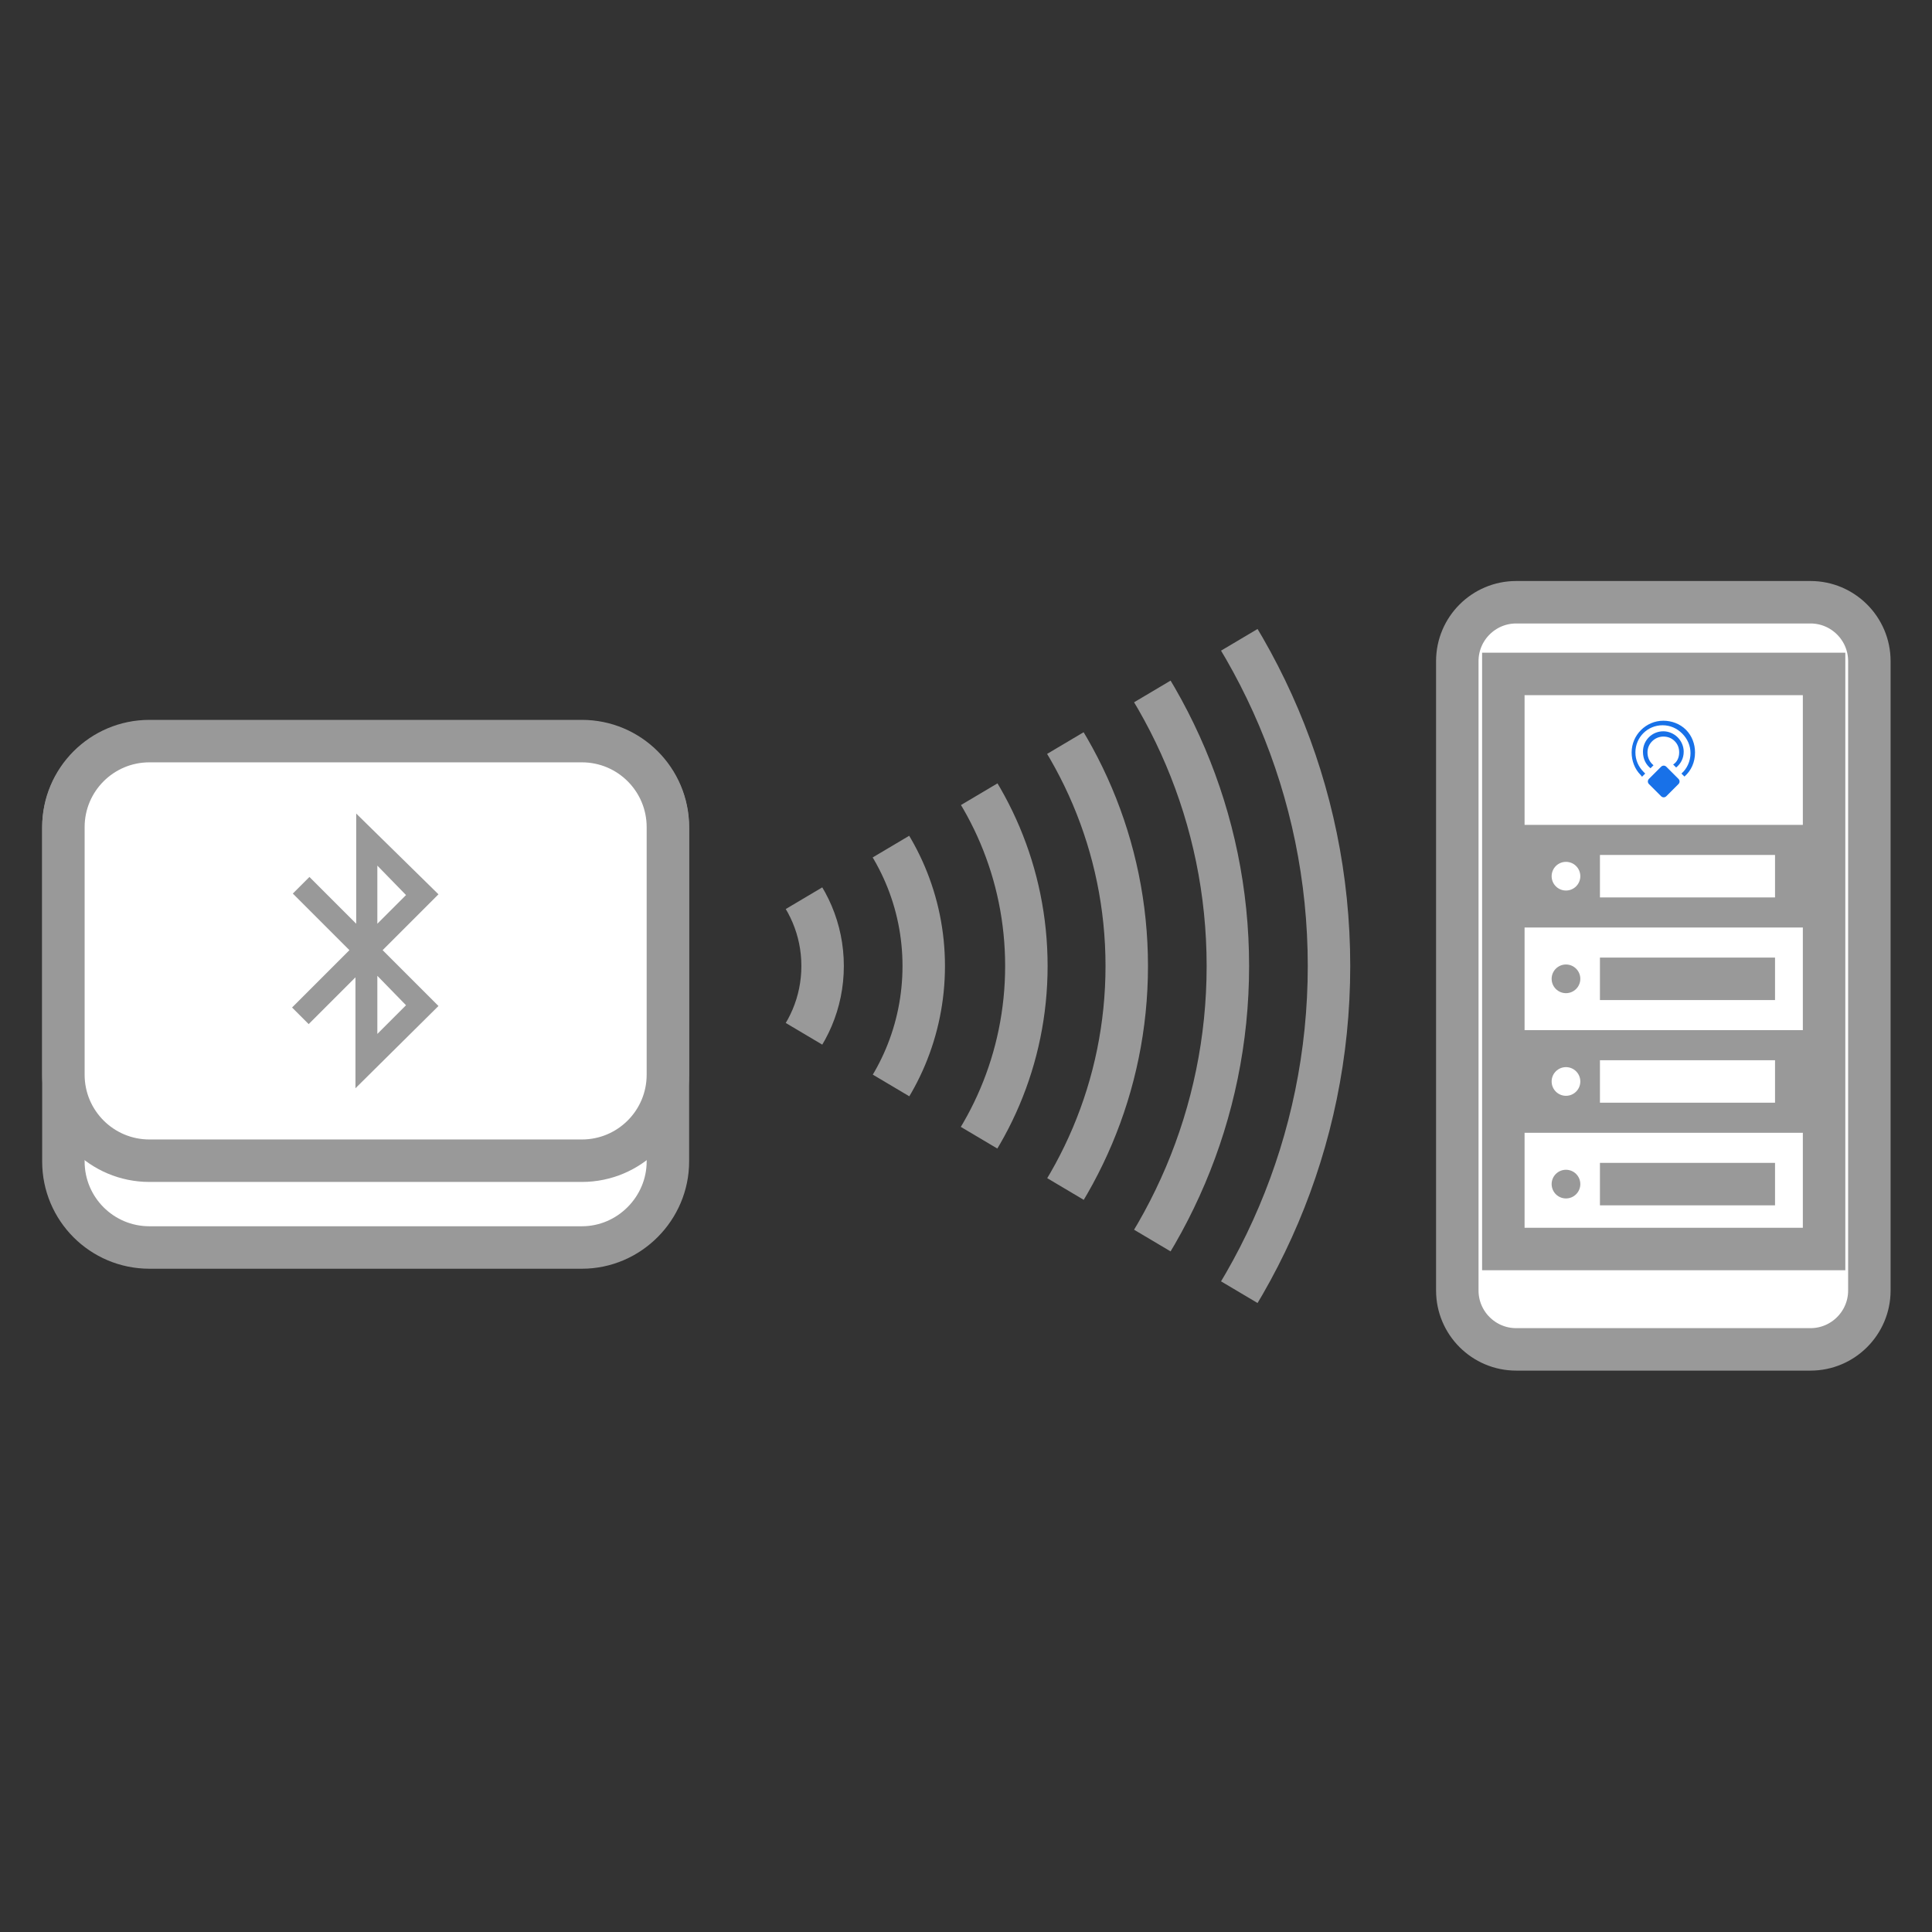 <?xml version="1.0" encoding="utf-8"?>
<!-- Generator: Adobe Illustrator 19.1.0, SVG Export Plug-In . SVG Version: 6.00 Build 0)  -->
<svg version="1.1" id="Layer_1" xmlns="http://www.w3.org/2000/svg" xmlns:xlink="http://www.w3.org/1999/xlink" x="0px" y="0px"
	 viewBox="0 0 256 256" style="enable-background:new 0 0 256 256;" xml:space="preserve">
<rect x="0" y="0" width="256" height="256" fill="#333333" stroke="none"/>
<style type="text/css">
	.st0{fill:#FFFFFF;stroke:#999999;stroke-width:5.627;stroke-miterlimit:10;}
	.st1{fill-rule:evenodd;clip-rule:evenodd;fill:#999999;}
	.st2{clip-path:url(#SVGID_2_);fill:none;stroke:#999999;stroke-width:5.627;stroke-miterlimit:10;}
	.st3{fill:#1871E8;}
	.st4{fill:#999999;}
	.st5{fill:#FFFFFF;}
	.st6{fill:none;stroke:#FFFFFF;stroke-width:5.627;stroke-miterlimit:10;}
	.st7{fill:none;stroke:#999999;stroke-width:5.627;stroke-miterlimit:10;}
</style>
<g>
	<path class="st0" d="M77.1,165.3H19.8c-6.3,0-11.4-5.1-11.4-11.4v-44.2c0-6.3,5.1-11.4,11.4-11.4h57.3c6.3,0,11.4,5.1,11.4,11.4
		v44.2C88.5,160.1,83.4,165.3,77.1,165.3z"/>
	<path class="st0" d="M77.1,153.8H19.8c-6.3,0-11.4-5.1-11.4-11.4v-32.8c0-6.3,5.1-11.4,11.4-11.4h57.3c6.3,0,11.4,5.1,11.4,11.4
		v32.8C88.5,148.7,83.4,153.8,77.1,153.8z"/>
	<path class="st1" d="M58.1,133.3l-7.4-7.4l7.4-7.4l-10.9-10.7v14.6l-6.2-6.2l-2.2,2.2l7.5,7.5l-7.6,7.6l2.2,2.2l6.2-6.2v14.7
		L58.1,133.3L58.1,133.3z M50,114.7l3.8,3.9l-3.8,3.8V114.7L50,114.7z M50,129.3l3.8,3.9l-3.8,3.8V129.3L50,129.3z"/>
	<g>
		<defs>
			<polygon id="SVGID_1_" points="91.4,128 184.9,183.5 184.9,72.5 			"/>
		</defs>
		<clipPath id="SVGID_2_">
			<use xlink:href="#SVGID_1_"  style="overflow:visible;"/>
		</clipPath>
		<path class="st2" d="M91.4,212.7c-46.7,0-84.7-38-84.7-84.7s38-84.7,84.7-84.7s84.7,38,84.7,84.7S138.1,212.7,91.4,212.7z"/>
		<path class="st2" d="M91.4,199.3c-39.3,0-71.3-32-71.3-71.3c0-39.3,32-71.3,71.3-71.3c39.3,0,71.3,32,71.3,71.3
			C162.7,167.3,130.7,199.3,91.4,199.3z"/>
		<path class="st2" d="M91.4,185.9c-31.9,0-57.9-26-57.9-57.9c0-31.9,26-57.9,57.9-57.9c31.9,0,57.9,26,57.9,57.9
			C149.3,159.9,123.4,185.9,91.4,185.9z"/>
		<path class="st2" d="M91.4,172.5C66.9,172.5,47,152.5,47,128s19.9-44.5,44.5-44.5s44.5,19.9,44.5,44.5S116,172.5,91.4,172.5z"/>
		<path class="st2" d="M91.4,159c-17.1,0-31-13.9-31-31s13.9-31,31-31s31,13.9,31,31S108.6,159,91.4,159z"/>
		<circle class="st2" cx="91.4" cy="128" r="17.6"/>
	</g>
	<path class="st0" d="M239.9,178.8h-39c-4.3,0-7.8-3.5-7.8-7.8V87.6c0-4.3,3.5-7.8,7.8-7.8h39c4.3,0,7.8,3.5,7.8,7.8V171
		C247.7,175.3,244.2,178.8,239.9,178.8z"/>
	<g>
		<path class="st3" d="M220.1,105.5l-1.6-1.6c-0.2-0.2-0.2-0.5,0-0.7l1.6-1.6c0.2-0.2,0.5-0.2,0.7,0l1.6,1.6c0.2,0.2,0.2,0.5,0,0.7
			l-1.6,1.6C220.6,105.7,220.3,105.7,220.1,105.5z"/>
		<path class="st3" d="M218.7,101.8l0.4-0.4c-0.5-0.4-0.8-1-0.8-1.7c0-1.2,1-2.1,2.1-2.1c0.6,0,1.1,0.2,1.5,0.6
			c0.4,0.4,0.6,0.9,0.6,1.5c0,0.7-0.3,1.3-0.8,1.6l0.4,0.4c0.6-0.5,1-1.2,1-2.1c0-0.7-0.3-1.4-0.8-1.9c-0.5-0.5-1.2-0.8-1.9-0.8
			c-1.5,0-2.7,1.2-2.7,2.7C217.7,100.6,218.1,101.3,218.7,101.8z"/>
		<path class="st3" d="M217.6,102.9l0.4-0.4c-0.1-0.1-0.1-0.1-0.2-0.2c-0.7-0.7-1.1-1.6-1.1-2.6c0-2,1.6-3.6,3.6-3.6
			c1,0,1.9,0.4,2.6,1.1c0.7,0.7,1.1,1.6,1.1,2.6c0,1.1-0.5,2.1-1.2,2.7l0.4,0.4c0.9-0.8,1.4-1.9,1.4-3.2c0-1.1-0.4-2.2-1.2-3
			c-0.8-0.8-1.9-1.2-3-1.2c-2.3,0-4.2,1.9-4.2,4.2c0,1.1,0.4,2.2,1.2,3C217.5,102.8,217.5,102.9,217.6,102.9z"/>
	</g>
	<rect x="199.5" y="109.3" class="st4" width="41.2" height="13.6"/>
	<rect x="199.5" y="136.5" class="st4" width="41.2" height="13.6"/>
	<circle class="st5" cx="207.5" cy="116.1" r="1.9"/>
	<line class="st6" x1="212" y1="116.1" x2="235.2" y2="116.1"/>
	<circle class="st5" cx="207.5" cy="143.3" r="1.9"/>
	<line class="st6" x1="212" y1="143.3" x2="235.2" y2="143.3"/>
	<circle class="st4" cx="207.5" cy="129.7" r="1.9"/>
	<line class="st0" x1="212" y1="129.7" x2="235.2" y2="129.7"/>
	<circle class="st4" cx="207.5" cy="156.9" r="1.9"/>
	<line class="st0" x1="212" y1="156.9" x2="235.2" y2="156.9"/>
	<rect x="199.2" y="89.3" class="st7" width="42.5" height="76.2"/>
</g>
</svg>

